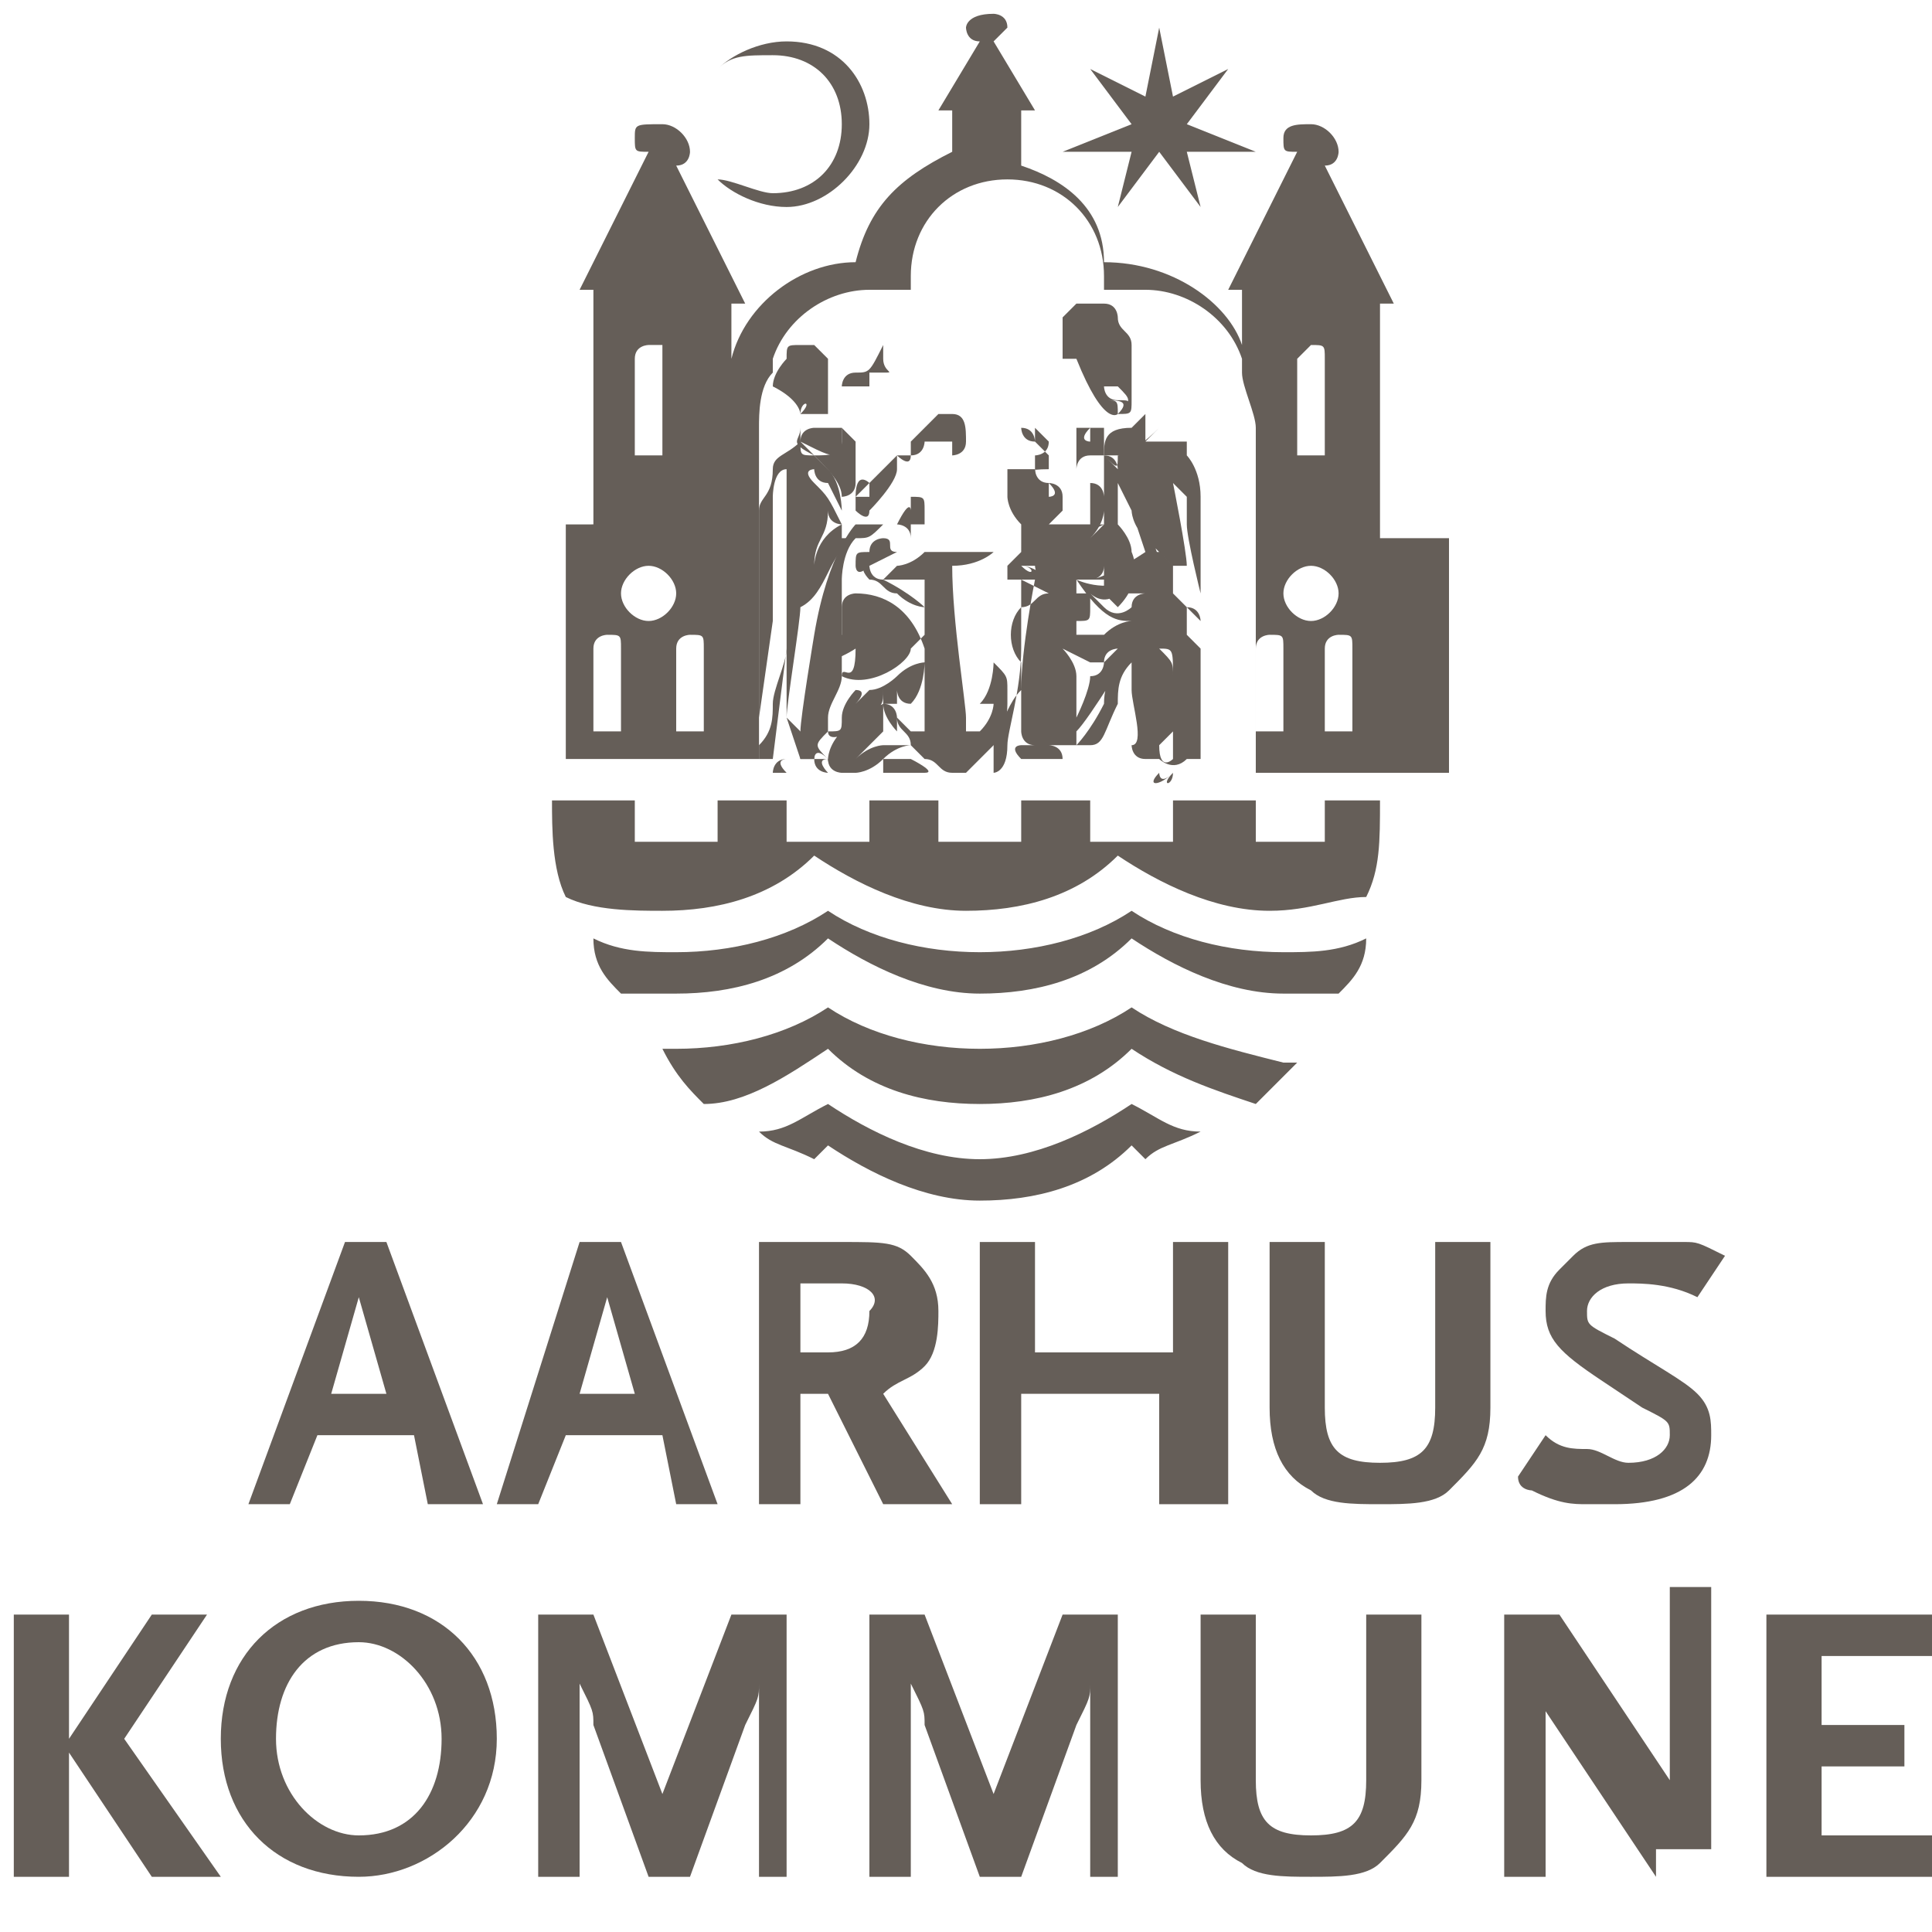 <?xml version="1.0" encoding="utf-8"?>
<!-- Generator: Adobe Illustrator 23.0.3, SVG Export Plug-In . SVG Version: 6.00 Build 0)  -->
<svg version="1.1" id="Capa_1" xmlns="http://www.w3.org/2000/svg" xmlns:xlink="http://www.w3.org/1999/xlink" x="0px" y="0px"
	 viewBox="0 0 14 14" style="enable-background:new 0 0 14 14;" xml:space="preserve">
<style type="text/css">
	.st0{fill:#655E58;}
</style>
<g>
	<g>
		<path class="st0" d="M6,5.5C6,5.5,6,5.5,6,5.5C6,5.5,6,5.5,6,5.5C6,5.5,6,5.5,6,5.5c-0.1,0,0,0.1,0,0.1c0,0-0.1,0-0.1-0.1
			C5.9,5.5,5.9,5.4,6,5.5C5.9,5.4,5.9,5.4,6,5.3c0,0,0-0.1,0-0.1C6,5.1,6.1,5,6.1,4.9c0-0.1,0-0.1,0-0.2c0-0.1,0-0.3,0-0.4
			c0-0.1,0-0.1,0-0.1c0,0,0-0.2,0.1-0.3c0.1,0,0.1,0,0.2-0.1c0,0-0.1,0-0.2,0c0,0-0.2,0.2-0.3,0.8c0,0-0.1,0.6-0.1,0.7
			c0,0,0,0.2,0,0.2s0.1,0,0.1,0c0,0,0,0,0.1,0c0,0,0,0,0.1,0C6,5.6,6,5.5,6,5.5"/>
		<path class="st0" d="M6.8,3.2l0.1,0c0,0,0.1,0,0.1,0c0,0-0.1,0-0.1,0L6.8,3.2C6.9,3.2,6.9,3.2,6.8,3.2"/>
		<path class="st0" d="M8,3.8c0,0,0-0.2,0-0.3c0-0.1,0-0.1,0-0.1c0,0,0,0,0,0c0,0,0,0,0,0s0,0,0,0c0,0,0,0,0,0c0,0,0,0.1,0,0.1
			s0,0,0,0.1c0,0,0,0,0,0c0,0,0,0.1,0,0.2c0,0,0,0,0,0C7.8,3.8,7.8,3.9,8,3.8C7.9,3.9,7.9,3.9,8,3.8C8,3.9,8,3.9,8,3.8"/>
		<path class="st0" d="M6.6,3.6C6.7,3.6,6.7,3.6,6.6,3.6c0.1,0,0.1,0,0.1,0.1c0,0,0,0,0,0.1c0,0,0,0,0,0c0,0,0,0-0.1,0
			C6.6,3.7,6.6,3.7,6.6,3.6C6.6,3.7,6.6,3.7,6.6,3.6C6.6,3.7,6.6,3.7,6.6,3.6 M6.6,3.7C6.6,3.7,6.6,3.8,6.6,3.7c0,0.1,0,0.1,0,0.2
			c0,0,0,0,0,0s0,0.2,0,0.1c0,0,0,0,0,0c0.1,0,0.1,0,0.1,0c0,0,0.1,0,0.1,0c0,0,0.1,0,0.1,0c0,0,0,0,0,0c0,0-0.1,0-0.1,0s0,0,0,0
			c0,0,0,0,0,0c0,0,0,0,0,0c0,0,0,0,0,0c0,0,0,0,0,0s0,0-0.1,0c0,0-0.1,0-0.1,0s0,0,0,0c0,0,0,0,0,0c0,0,0,0,0.1,0c0,0,0,0,0,0
			c0,0,0,0,0,0c0,0,0,0,0,0c0,0,0,0,0,0s-0.1,0-0.1,0c0,0-0.1,0-0.1,0c0,0,0,0,0,0c0,0,0,0,0,0s0,0,0.1,0c0,0,0,0,0,0c0,0,0,0,0,0
			c0,0,0,0,0-0.1c0-0.1-0.1-0.1-0.1-0.1c0,0,0,0,0,0c0,0,0,0,0,0C6.6,3.6,6.6,3.7,6.6,3.7"/>
		<path class="st0" d="M6.6,5.5c-0.1,0-0.2,0-0.2,0s0,0.1,0,0.1c0,0,0.1,0,0.1,0c0,0,0.1,0,0.2,0C6.8,5.6,6.6,5.5,6.6,5.5"/>
		<path class="st0" d="M5.6,5.1c0,0.1,0,0.2-0.1,0.3c0,0.1,0,0.1,0,0.1c0,0,0,0,0.1,0l0.1-0.8C5.7,4.8,5.6,5,5.6,5.1"/>
		<path class="st0" d="M6.9,3.2L6.9,3.2c0.1,0,0.2,0,0.1,0C7,3.1,6.9,3.1,6.9,3.2L6.9,3.2C6.9,3.1,6.9,3.1,6.9,3.2"/>
		<path class="st0" d="M9.9,5.3H9.6V4.7c0,0,0,0,0,0c0-0.1,0.1-0.1,0.1-0.1c0.1,0,0.1,0,0.1,0.1c0,0,0,0,0,0V5.3z M9.5,4.5
			c-0.1,0-0.2-0.1-0.2-0.2c0-0.1,0.1-0.2,0.2-0.2c0.1,0,0.2,0.1,0.2,0.2C9.7,4.4,9.6,4.5,9.5,4.5 M9.3,5.3H9.1V4.7c0,0,0,0,0,0
			c0-0.1,0.1-0.1,0.1-0.1c0.1,0,0.1,0,0.1,0.1c0,0,0,0,0,0V5.3z M9.4,2.6L9.4,2.6C9.4,2.5,9.4,2.5,9.4,2.6c0.1-0.1,0.1-0.1,0.1-0.1
			c0.1,0,0.1,0,0.1,0.1v0h0v0.7H9.4V2.6z M5.2,5.3H4.9V4.7c0,0,0,0,0,0C4.9,4.6,5,4.6,5,4.6c0.1,0,0.1,0,0.1,0.1c0,0,0,0,0,0V5.3z
			 M4.7,4.5c-0.1,0-0.2-0.1-0.2-0.2c0-0.1,0.1-0.2,0.2-0.2c0.1,0,0.2,0.1,0.2,0.2C4.9,4.4,4.8,4.5,4.7,4.5 M4.6,5.3H4.3V4.7
			c0,0,0,0,0,0c0-0.1,0.1-0.1,0.1-0.1c0.1,0,0.1,0,0.1,0.1c0,0,0,0,0,0V5.3z M4.6,2.6L4.6,2.6L4.6,2.6c0-0.1,0.1-0.1,0.1-0.1
			c0,0,0.1,0,0.1,0c0,0,0,0,0,0.1h0v0.7H4.6V2.6z M10,3.9l0-1.7h0.1l-0.5-1c0.1,0,0.1-0.1,0.1-0.1c0-0.1-0.1-0.2-0.2-0.2
			C9.4,0.9,9.3,0.9,9.3,1c0,0.1,0,0.1,0.1,0.1l-0.5,1H9l0,0.5l0-0.1C8.9,2.2,8.5,1.9,8,1.9c0,0,0,0,0,0C8,1.5,7.7,1.3,7.4,1.2V0.8
			h0.1L7.2,0.3c0,0,0.1-0.1,0.1-0.1c0-0.1-0.1-0.1-0.1-0.1C7,0.1,7,0.2,7,0.2c0,0,0,0.1,0.1,0.1L6.8,0.8h0.1v0.3
			C6.5,1.3,6.3,1.5,6.2,1.9c0,0,0,0,0,0c-0.4,0-0.8,0.3-0.9,0.7l0,0.1l0-0.5h0.1l-0.5-1c0.1,0,0.1-0.1,0.1-0.1
			c0-0.1-0.1-0.2-0.2-0.2C4.6,0.9,4.6,0.9,4.6,1c0,0.1,0,0.1,0.1,0.1l-0.5,1h0.1l0,1.7H4.1l0,1.7h1.4l0-1.7V3.1c0-0.1,0-0.3,0.1-0.4
			c0,0,0-0.1,0-0.1c0.1-0.3,0.4-0.5,0.7-0.5c0.1,0,0.2,0,0.3,0c0,0,0-0.1,0-0.1c0-0.4,0.3-0.7,0.7-0.7c0.4,0,0.7,0.3,0.7,0.7
			c0,0,0,0.1,0,0.1c0.1,0,0.2,0,0.3,0c0.3,0,0.6,0.2,0.7,0.5c0,0,0,0.1,0,0.1c0,0.1,0.1,0.3,0.1,0.4v0.8l0,1.7h1.4l0-1.7H10z"/>
		<path class="st0" d="M7.4,3.5C7.4,3.5,7.4,3.5,7.4,3.5c0.1,0,0.1,0,0.1-0.1c0,0,0-0.1,0-0.1c0,0,0,0,0,0c0,0,0,0,0,0c0,0,0,0,0,0
			c0,0,0.1,0,0.1-0.1c0,0,0,0,0,0c0,0,0,0,0,0c0,0,0-0.1,0-0.1c0,0,0,0,0,0c0,0,0,0.1,0,0.1c0,0,0,0,0,0c0,0,0,0,0,0c0,0,0,0,0,0
			c0,0-0.1-0.1-0.1-0.1c0,0,0,0,0,0c0,0,0,0.1,0,0.1c0,0,0,0.1,0,0.1l0,0c0,0,0,0,0-0.1c0,0-0.1-0.1-0.1-0.1c0,0,0,0,0,0
			c0,0,0.1,0.1,0.1,0.1c0,0,0.1,0.1,0.1,0.1l0,0c0,0-0.1-0.1-0.1-0.1c0,0,0-0.1-0.1-0.1c0,0,0,0,0,0c0,0,0,0,0,0
			c0,0,0.1,0.1,0.1,0.1l0,0c0,0-0.1-0.1-0.1-0.1c0,0,0,0,0,0c0,0,0,0.1,0.1,0.1c0,0,0.1,0.1,0.1,0.1c0,0,0,0,0,0c0,0,0,0,0,0.1
			c0,0,0,0,0,0C7.3,3.4,7.3,3.5,7.4,3.5"/>
		<path class="st0" d="M8.2,4.4c0,0-0.1,0.1-0.2,0C7.9,4.3,7.9,4.3,7.9,4.3c0,0,0.1,0.1,0.2,0c0.1,0,0.1,0,0.2,0c0,0-0.1,0-0.1,0.1
			C8.1,4.4,8.2,4.4,8.2,4.4 M7.4,4.1C7.4,4.1,7.5,4.1,7.4,4.1c0,0,0.1,0,0.1,0c0,0,0,0,0,0c0,0,0,0.1,0.1,0.1c0,0,0.1,0,0.1,0
			c0,0,0,0,0,0c0,0,0,0,0,0c0,0,0.1,0,0,0c0,0,0,0,0,0c0,0,0.1,0,0.2,0c0,0,0.1,0,0.1-0.1c0,0,0-0.1,0-0.1c0,0,0,0,0,0
			c0,0,0,0.1,0,0.1c0,0,0,0,0,0c0,0,0,0.1,0,0.1c0,0,0,0.1,0,0.1c0,0,0.1,0.1,0.1,0.1C8.3,4.2,8.2,4,8.2,4c0-0.1-0.1-0.2-0.1-0.2
			c0,0,0-0.1,0-0.2c0,0,0-0.1,0-0.1s0.1,0.2,0.1,0.2c0,0,0.1,0.3,0.1,0.3c0,0,0.1,0.3,0.1,0.3c0,0,0,0,0.1,0.1c0,0,0.1,0.1,0.1,0.1
			c0,0-0.1-0.1-0.1-0.1c0,0,0,0,0-0.1c0,0,0-0.1,0-0.1c0,0,0,0,0,0c0,0,0,0,0-0.1c0,0-0.1-0.1-0.1-0.1c0,0-0.1,0-0.1,0
			C8,4.2,7.9,4.2,7.9,4.2c-0.1,0,0,0,0,0c0.1,0,0,0,0.2,0c0.1,0,0.1,0,0.2,0c0.1,0,0.1,0,0.1,0c-0.1,0-0.1,0-0.2,0
			C8,4.3,7.8,4.2,7.8,4.2c-0.1,0-0.1,0-0.1,0c0,0,0,0,0,0c-0.1,0,0,0,0,0c0,0,0.1,0,0.1,0C8,4.5,8.1,4.5,8.2,4.5c0,0,0,0,0,0
			c0,0,0,0,0,0c0,0-0.1,0-0.2,0.1c-0.1,0-0.2,0-0.2,0c0,0,0-0.1,0-0.1c0.1,0,0.1,0,0.1-0.1c0,0,0-0.1,0-0.1c-0.1,0-0.1,0-0.1,0
			l0-0.1h0l-0.1,0c0,0,0,0,0,0c0,0,0,0,0,0c0,0,0,0,0,0l-0.1,0c0,0,0,0,0,0l0,0c0,0,0,0,0,0S7.5,4.1,7.4,4.1
			C7.5,4.1,7.5,4.2,7.4,4.1L7.4,4.1z M8,3.7c0,0,0,0.1,0,0.1c0,0,0,0-0.1,0.1C8,3.8,8,3.7,8,3.7 M8,3.3c0.1,0,0.1,0,0.1,0
			C8.1,3.4,8.1,3.4,8,3.3c0.1,0,0.1,0.1,0.1,0.1C8.1,3.4,8.1,3.4,8,3.3C8.1,3.4,8,3.3,8,3.3 M8.5,4.9c0-0.1,0-0.1-0.1-0.2
			C8.5,4.7,8.5,4.7,8.5,4.9c0,0.2,0,0.5,0,0.6c0,0-0.1,0.1-0.1-0.1c0,0,0,0,0.1-0.1C8.5,5.2,8.5,5,8.5,4.9 M8.2,5.4c0,0,0-0.4,0-0.4
			C8.2,5.1,8.3,5.4,8.2,5.4C8.2,5.4,8.2,5.4,8.2,5.4 M8.1,4.8C8.1,4.7,8.1,4.7,8.1,4.8C8.1,4.7,8.1,4.7,8.1,4.8C8.1,4.9,8,4.9,8,5.1
			C7.9,5.3,7.8,5.4,7.8,5.4c0-0.1,0-0.1,0-0.1c0.1-0.1,0.4-0.6,0.4-0.6c0,0,0,0,0,0C8.2,4.6,8.2,4.7,8.1,4.8 M7.8,4.9
			c0-0.1-0.1-0.2-0.1-0.2c0,0,0.2,0.1,0.2,0.1c0.1,0,0.1,0,0.1,0c0-0.1,0.1-0.1,0.1-0.1c0,0,0,0-0.1,0.1c0,0,0,0.1-0.1,0.1
			C7.9,5,7.8,5.2,7.8,5.2C7.8,5.1,7.8,4.9,7.8,4.9 M7.2,5.3c0,0,0,0.1,0,0.1c0,0.2,0,0.2,0,0.2s0.1,0,0.1-0.2c0-0.1,0.1-0.4,0.1-0.7
			c0-0.1,0-0.3,0-0.3c0,0,0.1-0.1,0,0c0-0.1,0-0.2,0-0.2l0.2,0.1c-0.1,0-0.1,0.1-0.2,0.1c-0.1,0.1-0.1,0.3,0,0.4c0,0.1,0,0.2,0,0.2
			c0,0.2,0,0.3,0,0.3s0,0.1,0.1,0.1c0,0-0.1,0-0.1,0c0,0,0,0,0,0c0,0-0.1,0,0,0.1c0,0,0,0-0.1,0c0,0,0,0-0.1,0c0,0,0,0,0,0
			c0,0,0,0,0,0c0,0,0,0,0,0c0,0,0,0,0,0l0,0c0,0,0,0,0,0c0,0,0,0,0,0c0,0,0,0,0,0c0,0,0,0,0,0c0,0,0,0,0.1,0c0,0-0.1,0,0,0
			c0,0,0,0,0.1,0c0,0,0.1,0,0.2,0c0,0,0,0,0,0c0,0,0.1,0,0.1,0c0-0.1-0.1-0.1-0.1-0.1c0,0-0.1,0-0.1,0s0.1,0,0.1,0c0,0,0.1,0,0.1,0
			c0.1,0,0.1,0,0.2,0C8,5.4,8,5.3,8.1,5.1c0-0.1,0-0.2,0.1-0.3c0,0.1,0,0.2,0,0.2c0,0.1,0,0.3,0,0.4c0,0,0,0,0,0s0,0.1,0.1,0.1
			c0,0,0,0,0.1,0c0,0,0.1,0.1,0.2,0c0,0,0,0,0.1,0c0,0,0-0.6,0-0.7c0-0.1,0-0.1,0-0.1c0,0-0.1-0.1-0.1-0.1s0,0,0-0.1
			c0-0.1,0-0.1,0,0c0,0.1,0,0.1,0,0.2c0,0,0,0,0,0.1c0,0,0,0.1,0,0.1c0,0,0,0.6,0,0.6c0,0,0,0,0,0s0-0.7,0-0.8c0,0,0-0.1,0-0.1
			c0-0.1,0-0.1,0-0.2c0,0,0,0,0.1,0.1c0,0,0,0.1,0,0.2c0,0.1,0,0.1,0,0.1c0-0.2,0-0.3,0-0.3c0,0,0-0.1-0.1-0.1c0,0-0.1-0.1-0.1-0.1
			C8.4,4.1,8.4,4,8.3,3.8C8.2,3.6,8.2,3.5,8.2,3.5s0,0.1,0,0.1c0,0,0,0.1,0,0.1c0,0,0,0.1,0.1,0.2C8.4,4,8.5,4.1,8.5,4.1
			c0,0,0.1,0,0.1,0c0-0.1-0.1-0.6-0.1-0.6s0,0,0.1,0.1c0,0,0,0.1,0,0.2c0,0.1,0.1,0.5,0.1,0.5c0-0.2,0-0.2,0-0.3c0-0.1,0-0.1,0-0.2
			c0-0.1,0-0.2,0-0.2c0-0.2-0.1-0.3-0.1-0.3c0-0.1,0-0.1,0-0.1c0,0-0.1,0-0.1,0c0,0,0,0-0.1,0c0,0-0.1,0-0.1,0
			c0.1-0.1,0.1-0.1,0.1-0.1C8.2,3.3,8.1,3.3,8.1,3.3c0,0-0.1,0-0.1,0c0,0,0,0,0,0c0,0,0,0,0,0c0,0,0,0,0,0c0,0,0,0,0,0
			c0,0,0,0,0-0.1c0,0,0,0,0-0.1c0,0-0.1,0-0.1,0c0,0,0,0,0,0c0,0,0,0,0,0.1c0,0,0,0,0,0s-0.1,0,0-0.1c0,0,0,0-0.1,0c0,0,0,0.1,0,0.1
			c0,0,0,0.1,0,0.1c0,0,0,0.1,0,0.1c0,0,0,0,0,0c0,0,0,0,0,0c0,0,0,0,0,0c0,0,0-0.1,0.1-0.1c0,0,0.1,0,0.1,0c0,0,0,0,0,0
			c0,0,0,0,0,0c0,0,0,0.1,0,0.1c0,0,0,0,0,0.1c0,0.1,0,0.1,0,0.1c0,0,0-0.1-0.1-0.1c0,0,0,0.3,0,0.3c0,0,0,0,0,0l0,0c0,0,0,0,0,0
			c0,0,0,0,0,0c0,0-0.1,0-0.1,0c0,0,0,0,0,0c0,0,0,0,0,0c0,0,0,0-0.1,0c0,0,0,0-0.1,0c0,0,0,0,0,0c0,0,0,0,0,0c0,0,0,0,0,0
			c0,0,0,0,0,0l-0.1,0c0.1,0,0.1,0,0.1,0c0,0,0.1-0.1,0.1-0.1c0,0,0-0.1,0-0.1c0-0.1-0.1-0.1-0.1-0.1l0,0c0,0,0,0,0,0
			c0.1,0.1,0,0.1,0,0.1s0-0.1,0-0.1c-0.1,0-0.1-0.1-0.1-0.1c0,0-0.1,0-0.1,0c0,0,0,0-0.1,0c0,0,0,0,0,0c0,0,0,0,0,0s0,0,0,0.1
			c0,0,0,0.1,0,0.1c0,0,0,0.1,0.1,0.2c0,0,0,0,0,0c0,0,0,0,0,0c0,0,0,0,0,0.1c0,0,0,0,0,0c0,0,0,0-0.1,0c0,0,0,0,0,0c0,0,0,0,0,0
			c0,0,0.1,0,0.1,0c0,0,0,0,0,0S7.4,4,7.4,4c0,0,0,0,0,0c0,0,0,0,0,0c0,0,0.1,0,0.1,0c0,0,0,0,0,0c0,0-0.1,0-0.1,0c0,0,0,0,0,0
			c0,0,0,0,0,0c0,0,0.1,0,0.1,0c0,0,0,0,0,0s-0.1,0-0.1,0c0,0,0,0,0,0L7.3,4.1l0,0.1l0.2,0c0,0-0.1,0.5-0.1,0.8
			C7.3,5.1,7.3,5.2,7.2,5.3"/>
		<polyline class="st0" points="6.5,4.1 6.5,4.1 6.5,4.1 		"/>
		<path class="st0" d="M6.2,3.6c0,0,0,0.1,0,0.1c0,0,0.1,0.1,0.1,0c0,0,0.2-0.2,0.2-0.3c0,0,0-0.1,0-0.1c0,0,0.1,0.1,0.1,0
			c0.1,0,0.1-0.1,0.1-0.1c0,0,0.1,0,0.1,0c0,0,0,0,0,0c0,0,0.1,0,0.1,0c0,0,0,0,0,0l0,0c0.1,0,0.1,0,0.1,0c0,0,0,0,0,0c0,0,0,0,0,0
			s-0.1,0-0.1,0c0,0,0,0,0,0.1c0,0,0,0,0,0c0,0,0,0,0,0c0,0,0,0,0,0c0,0,0,0,0,0c0,0,0.1,0,0.1-0.1c0,0,0,0,0,0c0,0,0,0-0.1,0
			c0,0-0.1,0-0.1,0s0,0,0,0c0,0,0.1,0,0.1,0c0,0,0.1,0,0.1,0C7,3.1,7,3,6.9,3c0,0-0.1,0-0.1,0c0,0-0.1,0.1-0.1,0.1
			c0,0-0.1,0.1-0.1,0.1c0,0,0,0.1,0,0.1c0,0-0.1,0-0.1,0c0,0-0.1,0.1-0.1,0.1c0,0-0.1,0.1-0.1,0.1c0,0,0,0.1,0,0.1
			C6.4,3.6,6.3,3.6,6.2,3.6C6.3,3.5,6.3,3.5,6.2,3.6c0.1-0.1,0.1-0.1,0.1-0.1c0,0,0,0,0,0C6.3,3.5,6.2,3.4,6.2,3.6"/>
		<path class="st0" d="M6.7,4C6.7,4,6.7,4,6.7,4C6.6,4.1,6.5,4.1,6.5,4.1c0,0-0.1,0.1-0.1,0.1l0,0c0,0,0,0,0,0c0,0,0.2,0,0.3,0
			c0,0.1,0,0.2,0,0.3v0c0,0,0,0.2,0,0.2c0,0,0,0,0,0c0,0,0,0,0,0c0,0,0,0,0,0C6.6,4.4,6.4,4.3,6.2,4.3c0,0-0.1,0-0.1,0.1
			c0,0,0,0.1,0,0.1c0,0,0,0.1,0,0.1c0,0,0.1,0,0.1,0c0,0,0,0,0,0c0,0,0,0-0.1,0c0,0,0,0,0,0c0,0,0,0,0,0s0,0,0.1,0
			c0.1,0,0.1-0.1,0.1-0.1c0,0,0,0-0.1,0c0,0-0.1,0-0.1,0.1c0,0-0.1,0.1-0.2,0.1c0,0,0,0,0,0c0,0.2,0.3,0,0.3,0
			C6.2,5,6.1,4.8,6.1,4.9C6.3,5,6.6,4.8,6.6,4.7c0.1-0.1,0.1-0.1,0.1-0.1s0,0.1,0,0.1c0,0,0,0,0,0c0,0.2,0,0.4,0,0.5
			c0,0.1,0,0.1,0,0.1c0,0-0.1,0-0.1,0c0,0,0,0-0.1-0.1c0,0,0,0,0,0l0,0c0,0,0-0.1-0.1-0.1c0,0,0.1,0,0.1,0c0,0,0,0,0,0c0,0,0,0,0,0
			l0,0l0,0c0,0,0,0,0,0c0,0,0,0,0,0v0C6.5,5.1,6.5,5,6.5,5c0,0,0,0.1,0.1,0.1C6.7,5,6.7,4.8,6.7,4.8c0,0-0.1,0-0.2,0.1
			c0,0-0.1,0.1-0.2,0.1C6.3,5,6.2,5.1,6.2,5.1S6.3,5,6.2,5c0,0-0.1,0.1-0.1,0.2c0,0.1,0,0.1-0.1,0.1c0,0.1,0.2,0,0.3-0.1
			C6.4,5.1,6.4,5.1,6.4,5l0,0c0,0,0,0.1,0,0.1c0,0,0,0,0,0c0,0,0,0,0,0c0,0-0.2,0.1-0.3,0.2C6,5.4,6,5.5,6,5.5
			c0,0.1,0.1,0.1,0.1,0.1s0,0,0.1,0c0,0,0.1,0,0.2-0.1c0.1-0.1,0.2-0.1,0.2-0.1c0,0,0,0-0.1,0c0,0,0,0-0.1,0c0,0-0.1,0-0.2,0.1
			c0,0,0.1-0.1,0.2-0.2c0,0,0-0.1,0-0.2c0,0.1,0.1,0.2,0.1,0.2l0,0l0,0c0,0,0-0.1,0-0.1c0,0.1,0.1,0.1,0.1,0.2h0v0
			c0,0,0.1,0.1,0.1,0.1c0.1,0,0.1,0.1,0.2,0.1v0h0c0,0,0.1,0,0.1,0l0,0l0,0c0,0,0.1-0.1,0.2-0.2c0,0,0.1-0.1,0.1-0.3
			c0,0,0,0.1,0,0.1l0,0c0,0,0,0,0,0l0,0l0,0l0,0c0,0,0-0.1,0-0.2c0-0.1,0-0.1-0.1-0.2l0,0l0,0c0,0,0,0.2-0.1,0.3l0,0l0,0
			c0,0,0,0,0.1,0c0,0,0,0.1-0.1,0.2c0,0-0.1,0-0.1,0c0,0,0,0,0-0.1c0-0.1-0.1-0.7-0.1-1.1c0.2,0,0.3-0.1,0.3-0.1c0,0,0,0,0,0
			c0,0,0,0,0,0C7.1,4,6.9,4,6.7,4C6.8,4,6.8,4,6.7,4C6.8,4,6.8,4,6.7,4C6.8,4,6.7,4,6.7,4C6.7,4,6.7,4,6.7,4"/>
		<path class="st0" d="M5.7,5.5c0,0,0-0.2,0-0.2C5.7,5.3,5.7,5.4,5.7,5.5c-0.1,0-0.1,0.1-0.1,0.1s0,0,0.1,0C5.6,5.5,5.7,5.5,5.7,5.5
			"/>
		<path class="st0" d="M6.4,3.9c0,0-0.1,0-0.1,0.1C6.2,4,6.2,4,6.2,4.1c0,0,0,0.1,0.1,0C6.5,4,6.5,4,6.5,4C6.4,4,6.5,3.9,6.4,3.9
			C6.5,3.9,6.4,3.9,6.4,3.9"/>
	</g>
	<polygon class="st0" points="7.7,1.1 8.2,1.1 8.2,1.1 8.1,1.5 8.1,1.5 8.1,1.5 8.1,1.5 8.1,1.5 8.4,1.1 8.4,1.1 8.7,1.5 8.6,1.1 
		8.6,1.1 9.1,1.1 8.6,0.9 8.9,0.5 8.5,0.7 8.4,0.2 8.3,0.7 7.9,0.5 7.9,0.5 8.2,0.9 8.2,0.9 	"/>
	<g>
		<path class="st0" d="M8.2,7.3C7.9,7.5,7.5,7.6,7.1,7.6C6.7,7.6,6.3,7.5,6,7.3C5.7,7.5,5.3,7.6,4.9,7.6c0,0-0.1,0-0.1,0
			C4.9,7.8,5,7.9,5.1,8c0.3,0,0.6-0.2,0.9-0.4C6.3,7.9,6.7,8,7.1,8c0.4,0,0.8-0.1,1.1-0.4C8.5,7.8,8.8,7.9,9.1,8
			c0.1-0.1,0.2-0.2,0.3-0.3c0,0-0.1,0-0.1,0C8.9,7.6,8.5,7.5,8.2,7.3"/>
		<polygon class="st0" points="9.4,7.6 9.4,7.6 9.4,7.6 		"/>
		<path class="st0" d="M6.2,2.8C6.2,2.8,6.2,2.8,6.2,2.8C6.2,2.8,6.2,2.8,6.2,2.8C6.1,2.8,6.2,2.8,6.2,2.8C6.2,2.8,6.2,2.8,6.2,2.8
			C6.3,2.8,6.2,2.8,6.2,2.8 M6.2,2.8C6.2,2.8,6.2,2.8,6.2,2.8C6.2,2.8,6.2,2.8,6.2,2.8C6.2,2.8,6.2,2.8,6.2,2.8
			C6.2,2.8,6.2,2.8,6.2,2.8C6.2,2.8,6.2,2.8,6.2,2.8 M6.2,2.7C6.2,2.7,6.2,2.7,6.2,2.7C6.2,2.7,6.1,2.7,6.2,2.7
			C6.1,2.7,6.1,2.8,6.1,2.8c0,0,0,0,0,0c0,0,0,0,0,0c0,0,0,0,0,0c0,0,0,0,0,0c0,0,0,0,0,0c0,0,0,0,0,0c0,0,0,0,0,0c0,0,0,0,0,0
			c0,0,0,0,0,0c0,0,0.1,0,0.1,0c0,0,0,0,0,0c0,0,0.1,0,0.1,0c0,0,0-0.1,0-0.1c0,0,0,0,0,0s0,0,0,0l0,0c0,0,0,0,0,0c0,0,0,0,0,0
			s0,0,0.1,0l0,0c0.1,0,0,0,0-0.1c0,0,0,0,0-0.1c0,0,0,0,0,0c0,0,0,0,0,0C6.3,2.7,6.3,2.7,6.2,2.7C6.2,2.7,6.2,2.7,6.2,2.7
			C6.2,2.7,6.2,2.7,6.2,2.7"/>
		<path class="st0" d="M8.2,6.6C7.9,6.8,7.5,6.9,7.1,6.9C6.7,6.9,6.3,6.8,6,6.6C5.7,6.8,5.3,6.9,4.9,6.9c-0.2,0-0.4,0-0.6-0.1h0
			C4.3,7,4.4,7.1,4.5,7.2c0.1,0,0.2,0,0.4,0c0.4,0,0.8-0.1,1.1-0.4c0.3,0.2,0.7,0.4,1.1,0.4c0.4,0,0.8-0.1,1.1-0.4
			c0.3,0.2,0.7,0.4,1.1,0.4c0.1,0,0.3,0,0.4,0C9.8,7.1,9.9,7,9.9,6.8C9.7,6.9,9.5,6.9,9.3,6.9C8.9,6.9,8.5,6.8,8.2,6.6"/>
		<path class="st0" d="M5.8,3C5.8,3,5.8,3,5.8,3C5.8,2.9,5.9,2.9,5.8,3C5.8,3,5.9,3,5.8,3C5.9,3,5.9,3,5.8,3C5.9,3,5.9,3,5.8,3
			C5.9,3,5.9,3,5.8,3C5.9,2.9,5.9,2.9,5.8,3c0.1-0.1,0.1-0.1,0.1-0.1C5.9,2.8,5.9,2.9,5.8,3C5.9,2.9,5.9,2.9,5.8,3
			C5.9,3,5.9,3,5.9,3c0,0,0,0,0-0.1c0,0,0,0,0,0.1C6,3,6,3,6,3c0,0,0,0,0-0.1c0,0,0,0,0,0.1C6,3,6,3,6,3c0,0,0,0,0,0c0,0,0,0,0-0.1
			c0,0,0,0,0-0.1c0,0,0,0,0,0.1c0,0,0,0,0,0c0,0,0,0,0-0.1c0,0,0,0,0,0s0,0,0,0c0,0,0,0,0,0c0,0,0,0,0,0c0,0,0,0,0-0.1c0,0,0,0,0,0
			s0,0,0,0c0,0,0,0,0,0c0,0,0,0,0,0c0,0,0,0,0-0.1c0,0,0,0.1,0,0.1c0,0,0,0,0-0.1c0,0,0,0,0,0c0,0,0,0,0,0c0,0,0,0,0,0s0,0,0,0
			c0,0,0,0,0,0c0,0,0,0,0,0c0,0,0,0,0,0s0,0,0,0c0,0,0,0,0,0c0,0-0.1-0.1-0.1-0.1c0,0-0.1,0-0.1,0c-0.1,0-0.1,0-0.1,0.1
			c0,0-0.1,0.1-0.1,0.2C5.8,2.9,5.8,3,5.8,3C5.8,3.1,5.8,3,5.8,3"/>
		<path class="st0" d="M6.4,4.2c-0.1,0-0.1-0.1-0.1-0.1c-0.1,0,0,0.1,0,0.1c0.1,0,0.1,0.1,0.2,0.1c0.1,0.1,0.2,0.1,0.2,0.1
			C6.7,4.4,6.6,4.3,6.4,4.2"/>
		<path class="st0" d="M5.6,1.4c-0.1,0-0.3-0.1-0.4-0.1c0.1,0.1,0.3,0.2,0.5,0.2c0.3,0,0.6-0.3,0.6-0.6S6.1,0.3,5.7,0.3
			c-0.2,0-0.4,0.1-0.5,0.2c0.1-0.1,0.2-0.1,0.4-0.1c0.3,0,0.5,0.2,0.5,0.5C6.1,1.2,5.9,1.4,5.6,1.4"/>
		<path class="st0" d="M5.9,3.3C5.9,3.3,5.8,3.3,5.9,3.3c-0.1,0-0.1,0-0.1-0.1c0,0,0-0.1,0-0.1C5.8,3.2,5.7,3.2,5.9,3.3 M6,3.7
			c0,0.1,0.1,0.1,0.1,0.1C5.9,3.9,5.9,4.1,5.9,4.1C5.9,3.9,6,3.9,6,3.7 M5.8,3.2C5.8,3.1,5.8,3.1,5.8,3.2C5.8,3.1,5.8,3.1,5.8,3.2
			C5.8,3.2,5.7,3.2,5.8,3.2C5.7,3.3,5.6,3.3,5.6,3.4c0,0.2-0.1,0.2-0.1,0.3c0,0.1,0,0.3,0,0.4c0,0.1,0,0.1,0,0.2c0,0,0,1.2,0,1.2
			l0-0.3l0.1-0.7c0,0,0-0.3,0-0.4c0-0.2,0-0.5,0-0.5c0,0,0-0.2,0.1-0.2l0,1c0,0,0,0.2,0,0.3c0,0,0,0.5,0,0.5l0.1,0.3c0,0,0,0,0.1,0
			l0-0.1L5.7,5.2c0,0,0,0,0,0c0,0,0,0,0,0c0-0.1,0.1-0.7,0.1-0.8C6,4.3,6,4,6.2,3.9c0,0,0,0-0.1,0c-0.1,0,0,0,0,0c0,0,0-0.1,0-0.1
			C6,3.6,6,3.6,5.9,3.5c-0.1-0.1,0-0.1,0-0.1c0,0,0,0.1,0.1,0.1c0,0,0.1,0.2,0.1,0.2s0-0.2-0.1-0.3c0,0-0.1-0.1-0.1-0.1
			C5.9,3.3,5.9,3.3,5.8,3.2C5.8,3.2,5.8,3.2,5.8,3.2C5.8,3.2,5.8,3.2,5.8,3.2C5.8,3.2,5.8,3.2,5.8,3.2C6,3.3,6,3.3,6.1,3.3
			c0,0,0-0.1,0-0.1c0,0,0,0,0-0.1c0,0,0,0,0,0c0,0-0.1,0-0.1,0c0,0,0,0,0,0s0,0,0,0c0,0,0,0,0,0c0,0,0,0-0.1,0l0,0
			C5.9,3.1,5.8,3.1,5.8,3.2C5.8,3.1,5.8,3.2,5.8,3.2"/>
		<path class="st0" d="M7.1,8.4C6.7,8.4,6.3,8.2,6,8C5.8,8.1,5.7,8.2,5.5,8.2h0c0.1,0.1,0.2,0.1,0.4,0.2c0,0,0.1-0.1,0.1-0.1
			c0.3,0.2,0.7,0.4,1.1,0.4c0.4,0,0.8-0.1,1.1-0.4c0,0,0.1,0.1,0.1,0.1c0.1-0.1,0.2-0.1,0.4-0.2C8.5,8.2,8.4,8.1,8.2,8
			C7.9,8.2,7.5,8.4,7.1,8.4"/>
		<path class="st0" d="M8,2.7C8,2.7,8,2.7,8,2.7c-0.1,0-0.2,0-0.2,0c0,0,0,0,0,0c0,0,0,0,0,0C7.9,2.7,7.9,2.7,8,2.7
			C7.9,2.7,7.9,2.7,8,2.7C7.9,2.7,7.9,2.7,8,2.7C8,2.7,8,2.7,8,2.7C8,2.7,8,2.8,8,2.7C8,2.8,8,2.8,8,2.7C8,2.7,8,2.7,8,2.7 M7.9,2.8
			C7.9,2.8,7.9,2.8,7.9,2.8C7.9,2.8,7.9,2.8,7.9,2.8c0.1,0,0.1,0,0.1,0C7.9,2.8,7.9,2.8,7.9,2.8 M8,2.8C7.9,2.8,7.9,2.8,8,2.8
			C7.9,2.8,7.9,2.8,8,2.8C7.9,2.8,7.9,2.8,8,2.8C8,2.8,8,2.8,8,2.8C8,2.8,8,2.8,8,2.8 M8.1,3C8.1,3,8.1,2.9,8.1,3
			c0-0.1,0-0.1-0.1-0.1c0,0,0,0,0,0C8.1,2.9,8.2,2.9,8.1,3C8.2,2.9,8.2,2.9,8.1,3C8.1,2.9,8.1,3,8.1,3C8.2,3,8.2,3,8.1,3
			C8.2,3,8.2,3,8.1,3C8.2,3,8.2,3,8.1,3c0.1,0,0.1-0.1,0-0.1c-0.1,0-0.1-0.1-0.1-0.1s0,0,0.1,0C8.2,2.9,8.2,2.9,8.1,3
			c0.1-0.1,0.1-0.1,0-0.1C8.2,2.9,8.2,3,8.1,3c0.1,0,0.1,0,0.1-0.1c0,0,0,0,0,0c0,0,0,0,0-0.1c0,0,0,0,0-0.1c0,0,0,0,0,0
			c0,0,0,0,0-0.1c0,0,0,0,0,0c0,0,0,0,0-0.1c0,0,0,0,0,0c0,0,0,0,0,0.1c0,0,0,0,0,0.1c0,0,0,0,0,0c0,0,0,0,0,0.1c0,0,0,0,0-0.1
			c0,0,0-0.1,0-0.1c0,0,0,0,0,0c0,0,0,0,0-0.1c0-0.1-0.1-0.1-0.1-0.2c0,0,0,0,0,0c0,0,0,0,0,0c0,0,0-0.1-0.1-0.1c0,0-0.2,0-0.2,0
			c0,0-0.1,0.1-0.1,0.1c0,0,0,0.1,0,0.1c0,0,0,0,0,0c0,0,0,0,0,0c0,0,0,0,0,0c0,0,0,0,0,0c0,0,0,0.1,0,0.1c0,0,0,0,0,0c0,0,0,0,0,0
			c0,0,0,0,0,0c0,0,0,0,0,0c0,0,0,0,0,0s0,0,0,0c0,0,0,0,0,0l0,0c0,0,0,0,0,0c0,0,0,0,0,0c0,0,0,0,0,0c0,0,0,0,0,0c0,0,0,0,0,0.1
			c0,0,0,0,0.1,0c0,0,0,0,0,0C8,3.1,8.1,3,8.1,3"/>
		<path class="st0" d="M9.6,6.1H9.1V5.8H8.5v0.3H7.9V5.8H7.4v0.3H6.8V5.8H6.3v0.3H5.7V5.8H5.2v0.3H4.6V5.8H4c0,0.2,0,0.5,0.1,0.7
			c0.2,0.1,0.5,0.1,0.7,0.1c0.4,0,0.8-0.1,1.1-0.4c0.3,0.2,0.7,0.4,1.1,0.4h0c0.4,0,0.8-0.1,1.1-0.4c0.3,0.2,0.7,0.4,1.1,0.4
			c0.3,0,0.5-0.1,0.7-0.1c0.1-0.2,0.1-0.4,0.1-0.7H9.6V6.1z"/>
		<path class="st0" d="M5.9,3.3C5.9,3.3,5.9,3.3,5.9,3.3C6,3.4,6.1,3.5,6.1,3.6c0,0,0.1,0,0.1-0.1c0-0.1,0-0.2,0-0.2c0,0,0,0,0,0.1
			c0,0.1,0,0.1,0,0.2c0,0,0,0,0-0.1c0,0,0,0,0-0.1c0-0.1,0-0.1,0-0.1c0,0,0,0,0-0.1c0,0-0.1-0.1-0.1-0.1c0,0,0,0,0,0.1
			C6.1,3.3,6,3.3,5.9,3.3"/>
		<path class="st0" d="M8,3.3c0,0,0.1,0,0.1,0c0,0,0.1,0,0.1,0c0,0,0,0,0.1-0.1c0,0,0,0,0,0c0,0,0,0,0,0c0,0,0,0,0-0.1
			c0,0,0-0.1,0-0.1l0,0c0,0,0,0,0,0c0,0,0,0,0,0c0,0,0,0,0,0c0,0-0.1,0.1-0.1,0.1c0,0,0,0,0,0c0,0,0,0,0,0C8,3.1,8,3.2,8,3.3
			C8,3.2,8,3.3,8,3.3"/>
		<path class="st0" d="M8.5,5.6C8.5,5.6,8.5,5.6,8.5,5.6c-0.1,0-0.1,0-0.1,0c0,0,0,0,0,0c0,0,0,0,0,0c-0.1,0,0,0,0,0c0,0,0,0,0,0
			c0,0,0,0,0,0c0,0,0,0,0,0C8.3,5.7,8.4,5.7,8.5,5.6c-0.1,0.1-0.1,0-0.1,0C8.4,5.6,8.4,5.6,8.5,5.6C8.4,5.7,8.5,5.7,8.5,5.6
			C8.5,5.6,8.4,5.6,8.5,5.6C8.4,5.6,8.5,5.6,8.5,5.6C8.5,5.7,8.5,5.7,8.5,5.6C8.5,5.6,8.5,5.6,8.5,5.6C8.5,5.6,8.5,5.6,8.5,5.6
			C8.5,5.6,8.5,5.6,8.5,5.6C8.5,5.6,8.5,5.6,8.5,5.6"/>
	</g>
</g>
<g>
	<path class="st0" d="M3.1,10.9l-0.1-0.5H2.3l-0.2,0.5H1.8L2.5,9h0.3l0.7,1.9H3.1z M2.6,9.4l-0.2,0.7h0.4L2.6,9.4z"/>
	<path class="st0" d="M4.9,10.9l-0.1-0.5H4.1l-0.2,0.5H3.6L4.2,9h0.3l0.7,1.9H4.9z M4.4,9.4l-0.2,0.7h0.4L4.4,9.4z"/>
	<path class="st0" d="M6.4,10.9L6,10.1H5.8v0.8H5.5V9h0.6c0.3,0,0.4,0,0.5,0.1c0.1,0.1,0.2,0.2,0.2,0.4c0,0.1,0,0.3-0.1,0.4
		C6.6,10,6.5,10,6.4,10.1l0.5,0.8H6.4z M6.1,9.3H5.8v0.5h0.2c0.2,0,0.3-0.1,0.3-0.3C6.4,9.4,6.3,9.3,6.1,9.3z"/>
	<path class="st0" d="M8.4,10.9v-0.8h-1v0.8H7.1V9h0.4v0.8h1V9h0.4v1.9H8.4z"/>
	<path class="st0" d="M10.5,10.8c-0.1,0.1-0.3,0.1-0.5,0.1c-0.2,0-0.4,0-0.5-0.1c-0.2-0.1-0.3-0.3-0.3-0.6V9h0.4v1.2
		c0,0.3,0.1,0.4,0.4,0.4c0.3,0,0.4-0.1,0.4-0.4V9h0.4v1.2C10.8,10.5,10.7,10.6,10.5,10.8z"/>
	<path class="st0" d="M12.3,9.4c-0.2-0.1-0.4-0.1-0.5-0.1c-0.2,0-0.3,0.1-0.3,0.2c0,0.1,0,0.1,0.2,0.2c0.3,0.2,0.5,0.3,0.6,0.4
		c0.1,0.1,0.1,0.2,0.1,0.3c0,0.3-0.2,0.5-0.7,0.5c-0.1,0-0.1,0-0.2,0c-0.1,0-0.2,0-0.4-0.1c0,0-0.1,0-0.1-0.1l0.2-0.3
		c0.1,0.1,0.2,0.1,0.3,0.1c0.1,0,0.2,0.1,0.3,0.1c0.2,0,0.3-0.1,0.3-0.2c0-0.1,0-0.1-0.2-0.2L11.6,10c-0.3-0.2-0.4-0.3-0.4-0.5
		c0-0.1,0-0.2,0.1-0.3c0,0,0.1-0.1,0.1-0.1C11.5,9,11.6,9,11.8,9c0.1,0,0.2,0,0.4,0c0.1,0,0.1,0,0.3,0.1L12.3,9.4z"/>
	<path class="st0" d="M1.1,13.6l-0.6-0.9v0.9H0.1v-1.9h0.4v0.9l0.6-0.9h0.4l-0.6,0.9l0.7,1H1.1z"/>
	<path class="st0" d="M2.6,13.6c-0.6,0-1-0.4-1-1c0-0.6,0.4-1,1-1c0.6,0,1,0.4,1,1C3.6,13.2,3.1,13.6,2.6,13.6z M2.6,11.9
		c-0.4,0-0.6,0.3-0.6,0.7c0,0.4,0.3,0.7,0.6,0.7c0.4,0,0.6-0.3,0.6-0.7C3.2,12.2,2.9,11.9,2.6,11.9z"/>
	<path class="st0" d="M5.5,13.6v-1.4c0,0.1,0,0.1-0.1,0.3L5,13.6H4.7l-0.4-1.1c0-0.1,0-0.1-0.1-0.3v1.4H3.9v-1.9h0.4L4.8,13
		c0,0.1,0,0.1,0,0.1c0-0.1,0-0.1,0-0.1l0.5-1.3h0.4v1.9H5.5z"/>
	<path class="st0" d="M7.9,13.6v-1.4c0,0.1,0,0.1-0.1,0.3l-0.4,1.1H7.1l-0.4-1.1c0-0.1,0-0.1-0.1-0.3v1.4H6.3v-1.9h0.4L7.2,13
		c0,0.1,0,0.1,0,0.1c0-0.1,0-0.1,0-0.1l0.5-1.3h0.4v1.9H7.9z"/>
	<path class="st0" d="M10,13.5c-0.1,0.1-0.3,0.1-0.5,0.1c-0.2,0-0.4,0-0.5-0.1c-0.2-0.1-0.3-0.3-0.3-0.6v-1.2h0.4v1.2
		c0,0.3,0.1,0.4,0.4,0.4c0.3,0,0.4-0.1,0.4-0.4v-1.2h0.4v1.2C10.3,13.2,10.2,13.3,10,13.5z"/>
	<path class="st0" d="M12,13.6l-0.8-1.2c0,0,0,0,0-0.1c0,0,0,0,0,0c0,0,0,0,0-0.1v1.4h-0.3v-1.9h0.4l0.8,1.2c0,0,0,0,0,0
		c0,0,0,0,0,0l0,0l0,0v-1.4h0.3v1.9H12z"/>
	<path class="st0" d="M12.8,13.6v-1.9H14V12h-0.8v0.5h0.6v0.3h-0.6v0.5H14v0.3H12.8z"/>
</g>
</svg>
